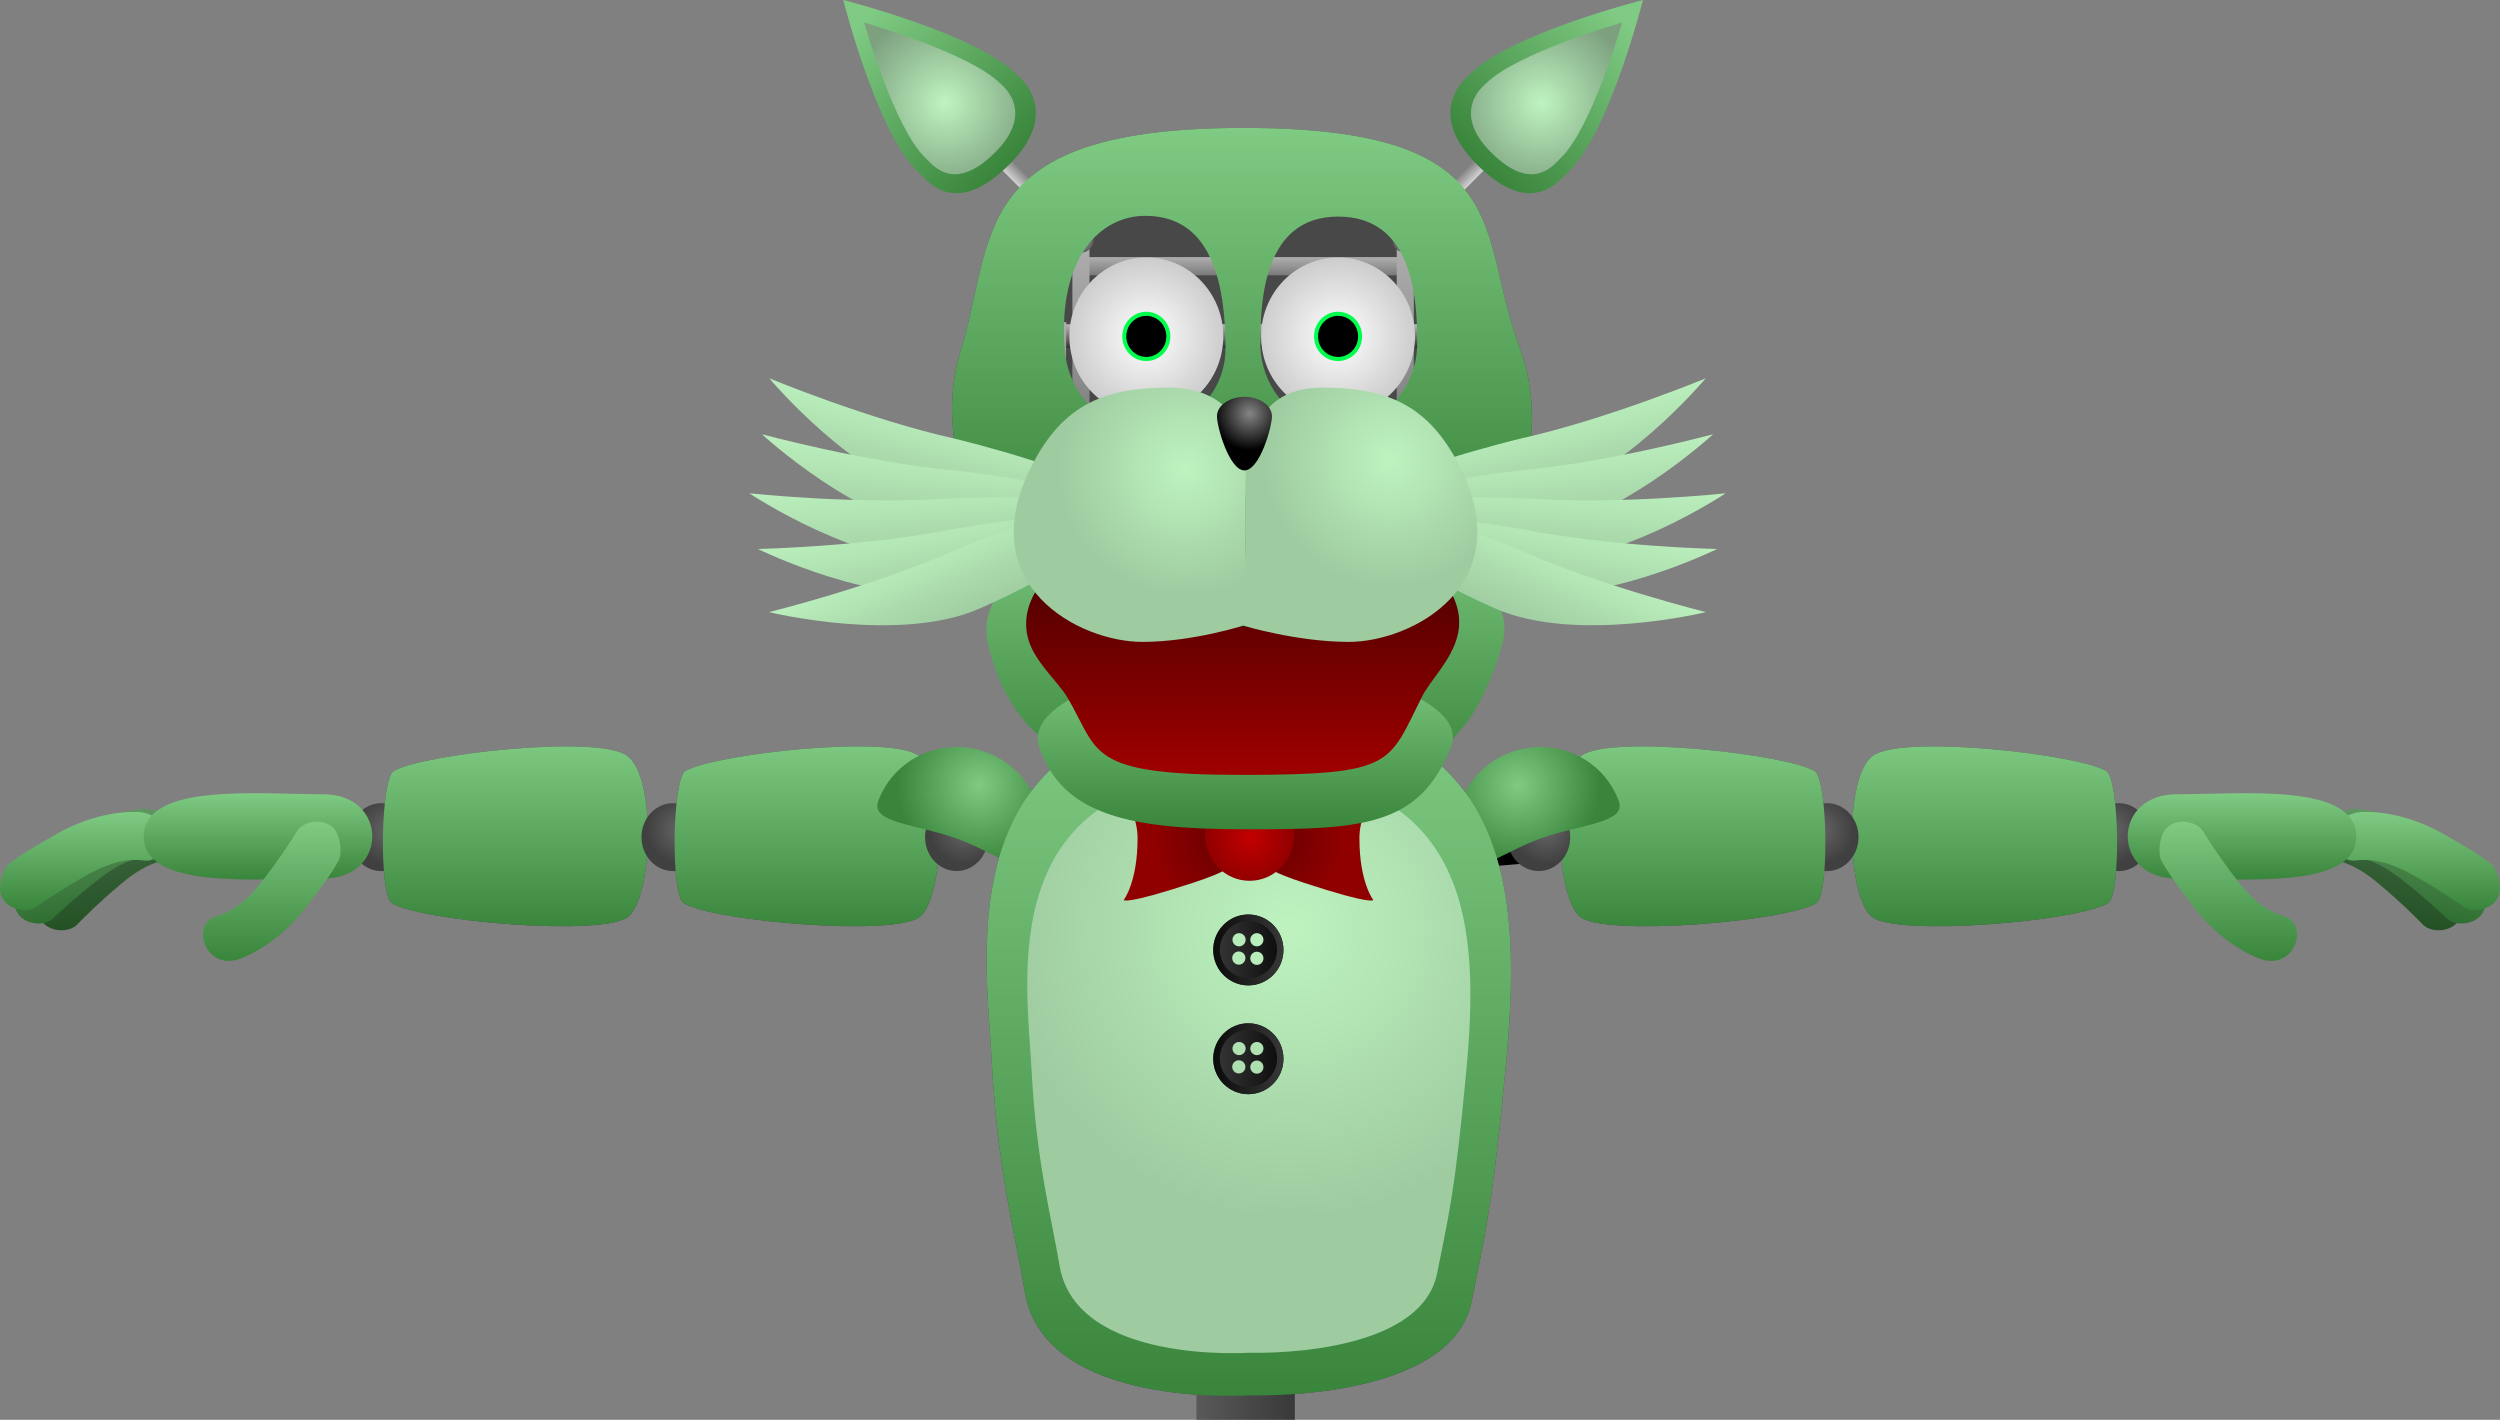 <svg version="1.1" xmlns="http://www.w3.org/2000/svg" xmlns:xlink="http://www.w3.org/1999/xlink" width="620.654" height="352.482" viewBox="0,0,620.654,352.482"><rect x="0" y="0" width="620.654" height="352.482" fill="#808080" stroke="none"/><defs><linearGradient x1="400.128" y1="380.016" x2="400.128" y2="393.135" gradientUnits="userSpaceOnUse" id="color-1"><stop offset="0" stop-color="#0f0f0f"/><stop offset="1" stop-color="#737373"/></linearGradient><linearGradient x1="400.304" y1="394.982" x2="400.304" y2="408.021" gradientUnits="userSpaceOnUse" id="color-2"><stop offset="0" stop-color="#0f0f0f"/><stop offset="1" stop-color="#737373"/></linearGradient><linearGradient x1="441.722" y1="379.612" x2="441.722" y2="392.651" gradientUnits="userSpaceOnUse" id="color-3"><stop offset="0" stop-color="#0f0f0f"/><stop offset="1" stop-color="#737373"/></linearGradient><linearGradient x1="441.791" y1="394.499" x2="441.791" y2="407.617" gradientUnits="userSpaceOnUse" id="color-4"><stop offset="0" stop-color="#0f0f0f"/><stop offset="1" stop-color="#737373"/></linearGradient><linearGradient x1="420.685" y1="404.818" x2="420.685" y2="410.641" gradientUnits="userSpaceOnUse" id="color-5"><stop offset="0" stop-color="#595959"/><stop offset="1" stop-color="#afafaf"/></linearGradient><linearGradient x1="420.804" y1="377.388" x2="420.804" y2="383.211" gradientUnits="userSpaceOnUse" id="color-6"><stop offset="0" stop-color="#afafaf"/><stop offset="1" stop-color="#595959"/></linearGradient><linearGradient x1="420.793" y1="389.712" x2="420.793" y2="397.898" gradientUnits="userSpaceOnUse" id="color-7"><stop offset="0" stop-color="#afafaf"/><stop offset="1" stop-color="#595959"/></linearGradient><radialGradient cx="455.806" cy="392.108" r="8.431" gradientUnits="userSpaceOnUse" id="color-8"><stop offset="0" stop-color="#656565"/><stop offset="1" stop-color="#404040"/></radialGradient><linearGradient x1="425.783" y1="369.155" x2="425.783" y2="416.969" gradientUnits="userSpaceOnUse" id="color-9"><stop offset="0" stop-color="#80cb83"/><stop offset="1" stop-color="#39853c"/></linearGradient><linearGradient x1="327.711" y1="380.016" x2="327.711" y2="393.135" gradientUnits="userSpaceOnUse" id="color-10"><stop offset="0" stop-color="#0f0f0f"/><stop offset="1" stop-color="#737373"/></linearGradient><linearGradient x1="327.887" y1="394.982" x2="327.887" y2="408.021" gradientUnits="userSpaceOnUse" id="color-11"><stop offset="0" stop-color="#0f0f0f"/><stop offset="1" stop-color="#737373"/></linearGradient><linearGradient x1="369.305" y1="379.612" x2="369.305" y2="392.651" gradientUnits="userSpaceOnUse" id="color-12"><stop offset="0" stop-color="#0f0f0f"/><stop offset="1" stop-color="#737373"/></linearGradient><linearGradient x1="369.374" y1="394.499" x2="369.374" y2="407.617" gradientUnits="userSpaceOnUse" id="color-13"><stop offset="0" stop-color="#0f0f0f"/><stop offset="1" stop-color="#737373"/></linearGradient><linearGradient x1="348.268" y1="404.818" x2="348.268" y2="410.641" gradientUnits="userSpaceOnUse" id="color-14"><stop offset="0" stop-color="#595959"/><stop offset="1" stop-color="#afafaf"/></linearGradient><linearGradient x1="348.387" y1="377.388" x2="348.387" y2="383.211" gradientUnits="userSpaceOnUse" id="color-15"><stop offset="0" stop-color="#afafaf"/><stop offset="1" stop-color="#595959"/></linearGradient><linearGradient x1="348.376" y1="389.712" x2="348.376" y2="397.898" gradientUnits="userSpaceOnUse" id="color-16"><stop offset="0" stop-color="#afafaf"/><stop offset="1" stop-color="#595959"/></linearGradient><radialGradient cx="383.39" cy="392.108" r="8.431" gradientUnits="userSpaceOnUse" id="color-17"><stop offset="0" stop-color="#656565"/><stop offset="1" stop-color="#404040"/></radialGradient><linearGradient x1="353.366" y1="369.155" x2="353.366" y2="416.969" gradientUnits="userSpaceOnUse" id="color-18"><stop offset="0" stop-color="#80cb83"/><stop offset="1" stop-color="#39853c"/></linearGradient><linearGradient x1="526.183" y1="390.285" x2="521.637" y2="414.25" gradientUnits="userSpaceOnUse" id="color-19"><stop offset="0" stop-color="#446b45"/><stop offset="1" stop-color="#235124"/></linearGradient><linearGradient x1="531.202" y1="389.001" x2="527.522" y2="413.114" gradientUnits="userSpaceOnUse" id="color-20"><stop offset="0" stop-color="#5f9761"/><stop offset="1" stop-color="#2f6e31"/></linearGradient><linearGradient x1="531.783" y1="387.65" x2="531.783" y2="412.043" gradientUnits="userSpaceOnUse" id="color-21"><stop offset="0" stop-color="#80cb83"/><stop offset="1" stop-color="#39853c"/></linearGradient><linearGradient x1="488.222" y1="383.011" x2="488.222" y2="404.443" gradientUnits="userSpaceOnUse" id="color-22"><stop offset="0" stop-color="#80cb83"/><stop offset="1" stop-color="#39853c"/></linearGradient><linearGradient x1="484.812" y1="390.075" x2="484.812" y2="424.642" gradientUnits="userSpaceOnUse" id="color-23"><stop offset="0" stop-color="#80cb83"/><stop offset="1" stop-color="#39853c"/></linearGradient><linearGradient x1="83.774" y1="380.016" x2="83.774" y2="393.135" gradientUnits="userSpaceOnUse" id="color-24"><stop offset="0" stop-color="#0f0f0f"/><stop offset="1" stop-color="#737373"/></linearGradient><linearGradient x1="83.599" y1="394.982" x2="83.599" y2="408.021" gradientUnits="userSpaceOnUse" id="color-25"><stop offset="0" stop-color="#0f0f0f"/><stop offset="1" stop-color="#737373"/></linearGradient><linearGradient x1="42.181" y1="379.612" x2="42.181" y2="392.651" gradientUnits="userSpaceOnUse" id="color-26"><stop offset="0" stop-color="#0f0f0f"/><stop offset="1" stop-color="#737373"/></linearGradient><linearGradient x1="42.112" y1="394.499" x2="42.112" y2="407.617" gradientUnits="userSpaceOnUse" id="color-27"><stop offset="0" stop-color="#0f0f0f"/><stop offset="1" stop-color="#737373"/></linearGradient><linearGradient x1="63.218" y1="404.818" x2="63.218" y2="410.641" gradientUnits="userSpaceOnUse" id="color-28"><stop offset="0" stop-color="#595959"/><stop offset="1" stop-color="#afafaf"/></linearGradient><linearGradient x1="63.099" y1="377.388" x2="63.099" y2="383.211" gradientUnits="userSpaceOnUse" id="color-29"><stop offset="0" stop-color="#afafaf"/><stop offset="1" stop-color="#595959"/></linearGradient><linearGradient x1="63.11" y1="389.712" x2="63.11" y2="397.898" gradientUnits="userSpaceOnUse" id="color-30"><stop offset="0" stop-color="#afafaf"/><stop offset="1" stop-color="#595959"/></linearGradient><radialGradient cx="28.096" cy="392.108" r="8.431" gradientUnits="userSpaceOnUse" id="color-31"><stop offset="0" stop-color="#656565"/><stop offset="1" stop-color="#404040"/></radialGradient><linearGradient x1="58.12" y1="369.155" x2="58.12" y2="416.969" gradientUnits="userSpaceOnUse" id="color-32"><stop offset="0" stop-color="#80cb83"/><stop offset="1" stop-color="#39853c"/></linearGradient><linearGradient x1="156.191" y1="380.016" x2="156.191" y2="393.135" gradientUnits="userSpaceOnUse" id="color-33"><stop offset="0" stop-color="#0f0f0f"/><stop offset="1" stop-color="#737373"/></linearGradient><linearGradient x1="156.016" y1="394.982" x2="156.016" y2="408.021" gradientUnits="userSpaceOnUse" id="color-34"><stop offset="0" stop-color="#0f0f0f"/><stop offset="1" stop-color="#737373"/></linearGradient><linearGradient x1="114.598" y1="379.612" x2="114.598" y2="392.651" gradientUnits="userSpaceOnUse" id="color-35"><stop offset="0" stop-color="#0f0f0f"/><stop offset="1" stop-color="#737373"/></linearGradient><linearGradient x1="114.529" y1="394.499" x2="114.529" y2="407.617" gradientUnits="userSpaceOnUse" id="color-36"><stop offset="0" stop-color="#0f0f0f"/><stop offset="1" stop-color="#737373"/></linearGradient><linearGradient x1="135.635" y1="404.818" x2="135.635" y2="410.641" gradientUnits="userSpaceOnUse" id="color-37"><stop offset="0" stop-color="#595959"/><stop offset="1" stop-color="#afafaf"/></linearGradient><linearGradient x1="135.516" y1="377.388" x2="135.516" y2="383.211" gradientUnits="userSpaceOnUse" id="color-38"><stop offset="0" stop-color="#afafaf"/><stop offset="1" stop-color="#595959"/></linearGradient><linearGradient x1="135.526" y1="389.712" x2="135.526" y2="397.898" gradientUnits="userSpaceOnUse" id="color-39"><stop offset="0" stop-color="#afafaf"/><stop offset="1" stop-color="#595959"/></linearGradient><radialGradient cx="100.513" cy="392.108" r="8.431" gradientUnits="userSpaceOnUse" id="color-40"><stop offset="0" stop-color="#656565"/><stop offset="1" stop-color="#404040"/></radialGradient><linearGradient x1="130.537" y1="369.155" x2="130.537" y2="416.969" gradientUnits="userSpaceOnUse" id="color-41"><stop offset="0" stop-color="#80cb83"/><stop offset="1" stop-color="#39853c"/></linearGradient><linearGradient x1="-42.281" y1="390.285" x2="-37.734" y2="414.25" gradientUnits="userSpaceOnUse" id="color-42"><stop offset="0" stop-color="#446b45"/><stop offset="1" stop-color="#235124"/></linearGradient><linearGradient x1="-47.3" y1="389.001" x2="-43.619" y2="413.114" gradientUnits="userSpaceOnUse" id="color-43"><stop offset="0" stop-color="#5f9761"/><stop offset="1" stop-color="#2f6e31"/></linearGradient><linearGradient x1="-47.881" y1="387.65" x2="-47.881" y2="412.043" gradientUnits="userSpaceOnUse" id="color-44"><stop offset="0" stop-color="#80cb83"/><stop offset="1" stop-color="#39853c"/></linearGradient><linearGradient x1="-4.319" y1="383.011" x2="-4.319" y2="404.443" gradientUnits="userSpaceOnUse" id="color-45"><stop offset="0" stop-color="#80cb83"/><stop offset="1" stop-color="#39853c"/></linearGradient><linearGradient x1="-0.909" y1="390.075" x2="-0.909" y2="424.642" gradientUnits="userSpaceOnUse" id="color-46"><stop offset="0" stop-color="#80cb83"/><stop offset="1" stop-color="#39853c"/></linearGradient><linearGradient x1="235.49" y1="345.568" x2="244.352" y2="345.568" gradientUnits="userSpaceOnUse" id="color-47"><stop offset="0" stop-color="#afafaf"/><stop offset="1" stop-color="#595959"/></linearGradient><linearGradient x1="242.17" y1="405.928" x2="242.17" y2="416.238" gradientUnits="userSpaceOnUse" id="color-48"><stop offset="0" stop-color="#afafaf"/><stop offset="1" stop-color="#595959"/></linearGradient><linearGradient x1="196.373" y1="402.3" x2="196.373" y2="419.913" gradientUnits="userSpaceOnUse" id="color-49"><stop offset="0" stop-color="#7c7c7c"/><stop offset="1" stop-color="#111111"/></linearGradient><linearGradient x1="212.951" y1="402.972" x2="212.951" y2="420.585" gradientUnits="userSpaceOnUse" id="color-50"><stop offset="0" stop-color="#7c7c7c"/><stop offset="1" stop-color="#111111"/></linearGradient><linearGradient x1="270.835" y1="402.488" x2="270.835" y2="420.101" gradientUnits="userSpaceOnUse" id="color-51"><stop offset="0" stop-color="#7c7c7c"/><stop offset="1" stop-color="#111111"/></linearGradient><linearGradient x1="287.413" y1="403.16" x2="287.413" y2="420.773" gradientUnits="userSpaceOnUse" id="color-52"><stop offset="0" stop-color="#7c7c7c"/><stop offset="1" stop-color="#111111"/></linearGradient><linearGradient x1="242.17" y1="433.026" x2="242.17" y2="443.336" gradientUnits="userSpaceOnUse" id="color-53"><stop offset="0" stop-color="#afafaf"/><stop offset="1" stop-color="#595959"/></linearGradient><linearGradient x1="200.468" y1="429.398" x2="200.468" y2="447.011" gradientUnits="userSpaceOnUse" id="color-54"><stop offset="0" stop-color="#7c7c7c"/><stop offset="1" stop-color="#111111"/></linearGradient><linearGradient x1="215.563" y1="430.07" x2="215.563" y2="447.683" gradientUnits="userSpaceOnUse" id="color-55"><stop offset="0" stop-color="#7c7c7c"/><stop offset="1" stop-color="#111111"/></linearGradient><linearGradient x1="268.272" y1="429.586" x2="268.272" y2="447.199" gradientUnits="userSpaceOnUse" id="color-56"><stop offset="0" stop-color="#7c7c7c"/><stop offset="1" stop-color="#111111"/></linearGradient><linearGradient x1="283.368" y1="430.258" x2="283.368" y2="447.871" gradientUnits="userSpaceOnUse" id="color-57"><stop offset="0" stop-color="#7c7c7c"/><stop offset="1" stop-color="#111111"/></linearGradient><linearGradient x1="242.17" y1="460.124" x2="242.17" y2="470.434" gradientUnits="userSpaceOnUse" id="color-58"><stop offset="0" stop-color="#afafaf"/><stop offset="1" stop-color="#595959"/></linearGradient><linearGradient x1="205.586" y1="456.496" x2="205.586" y2="474.109" gradientUnits="userSpaceOnUse" id="color-59"><stop offset="0" stop-color="#7c7c7c"/><stop offset="1" stop-color="#111111"/></linearGradient><linearGradient x1="218.829" y1="457.168" x2="218.829" y2="474.781" gradientUnits="userSpaceOnUse" id="color-60"><stop offset="0" stop-color="#7c7c7c"/><stop offset="1" stop-color="#111111"/></linearGradient><linearGradient x1="265.068" y1="456.684" x2="265.068" y2="474.297" gradientUnits="userSpaceOnUse" id="color-61"><stop offset="0" stop-color="#7c7c7c"/><stop offset="1" stop-color="#111111"/></linearGradient><linearGradient x1="278.311" y1="457.356" x2="278.311" y2="474.969" gradientUnits="userSpaceOnUse" id="color-62"><stop offset="0" stop-color="#7c7c7c"/><stop offset="1" stop-color="#111111"/></linearGradient><linearGradient x1="229.084" y1="448.645" x2="252.608" y2="448.645" gradientUnits="userSpaceOnUse" id="color-63"><stop offset="0" stop-color="#afafaf"/><stop offset="1" stop-color="#595959"/></linearGradient><linearGradient x1="241.367" y1="391.495" x2="241.367" y2="396.914" gradientUnits="userSpaceOnUse" id="color-64"><stop offset="0" stop-color="#afafaf"/><stop offset="1" stop-color="#595959"/></linearGradient><radialGradient cx="315.435" cy="392.097" r="8.431" gradientUnits="userSpaceOnUse" id="color-65"><stop offset="0" stop-color="#656565"/><stop offset="1" stop-color="#404040"/></radialGradient><linearGradient x1="240.686" y1="387.95" x2="240.686" y2="401.198" gradientUnits="userSpaceOnUse" id="color-66"><stop offset="0" stop-color="#595959"/><stop offset="1" stop-color="#393939"/></linearGradient><radialGradient cx="170.912" cy="392.097" r="8.431" gradientUnits="userSpaceOnUse" id="color-67"><stop offset="0" stop-color="#656565"/><stop offset="1" stop-color="#404040"/></radialGradient><linearGradient x1="228.656" y1="518.938" x2="253.078" y2="518.938" gradientUnits="userSpaceOnUse" id="color-68"><stop offset="0" stop-color="#595959"/><stop offset="1" stop-color="#393939"/></linearGradient><linearGradient x1="226.805" y1="510.61" x2="254.929" y2="510.61" gradientUnits="userSpaceOnUse" id="color-69"><stop offset="0" stop-color="#393939"/><stop offset="1" stop-color="#151515"/></linearGradient><linearGradient x1="226.805" y1="520.326" x2="254.929" y2="520.326" gradientUnits="userSpaceOnUse" id="color-70"><stop offset="0" stop-color="#393939"/><stop offset="1" stop-color="#151515"/></linearGradient><radialGradient cx="174.69" cy="381.03" r="20.425" gradientUnits="userSpaceOnUse" id="color-71"><stop offset="0" stop-color="#80cb83"/><stop offset="1" stop-color="#39853c"/></radialGradient><radialGradient cx="308.473" cy="381.03" r="20.425" gradientUnits="userSpaceOnUse" id="color-72"><stop offset="0" stop-color="#80cb83"/><stop offset="1" stop-color="#39853c"/></radialGradient><linearGradient x1="241.231" y1="361.644" x2="241.231" y2="532.661" gradientUnits="userSpaceOnUse" id="color-73"><stop offset="0" stop-color="#80cb83"/><stop offset="1" stop-color="#39853c"/></linearGradient><radialGradient cx="251.828" cy="416.53" r="72.242" gradientUnits="userSpaceOnUse" id="color-74"><stop offset="0" stop-color="#bef3c0"/><stop offset="1" stop-color="#9ecba0"/></radialGradient><radialGradient cx="237.312" cy="394.536" r="19.191" gradientUnits="userSpaceOnUse" id="color-75"><stop offset="0" stop-color="#650000"/><stop offset="1" stop-color="#900000"/></radialGradient><radialGradient cx="245.844" cy="394.536" r="19.191" gradientUnits="userSpaceOnUse" id="color-76"><stop offset="0" stop-color="#650000"/><stop offset="1" stop-color="#900000"/></radialGradient><radialGradient cx="241.997" cy="394.129" r="11.321" gradientUnits="userSpaceOnUse" id="color-77"><stop offset="0" stop-color="#c20000"/><stop offset="1" stop-color="#900000"/></radialGradient><linearGradient x1="232.823" y1="421.921" x2="250.256" y2="421.921" gradientUnits="userSpaceOnUse" id="color-78"><stop offset="0" stop-color="#383838"/><stop offset="1" stop-color="#0a0a0a"/></linearGradient><linearGradient x1="232.823" y1="421.921" x2="250.256" y2="421.921" gradientUnits="userSpaceOnUse" id="color-79"><stop offset="0" stop-color="#0a0a0a"/><stop offset="1" stop-color="#383838"/></linearGradient><linearGradient x1="232.823" y1="448.932" x2="250.256" y2="448.932" gradientUnits="userSpaceOnUse" id="color-80"><stop offset="0" stop-color="#383838"/><stop offset="1" stop-color="#0a0a0a"/></linearGradient><linearGradient x1="232.823" y1="448.932" x2="250.256" y2="448.932" gradientUnits="userSpaceOnUse" id="color-81"><stop offset="0" stop-color="#0a0a0a"/><stop offset="1" stop-color="#383838"/></linearGradient><linearGradient x1="240.798" y1="311.258" x2="240.798" y2="380.784" gradientUnits="userSpaceOnUse" id="color-82"><stop offset="0" stop-color="#80cb83"/><stop offset="1" stop-color="#39853c"/></linearGradient><linearGradient x1="240.798" y1="350.804" x2="240.798" y2="391.968" gradientUnits="userSpaceOnUse" id="color-83"><stop offset="0" stop-color="#80cb83"/><stop offset="1" stop-color="#39853c"/></linearGradient><linearGradient x1="240.53" y1="311.44" x2="240.53" y2="376.071" gradientUnits="userSpaceOnUse" id="color-84"><stop offset="0" stop-color="#330000"/><stop offset="1" stop-color="#9c0000"/></linearGradient><linearGradient x1="240.307" y1="325.325" x2="240.307" y2="327.11" gradientUnits="userSpaceOnUse" id="color-85"><stop offset="0" stop-color="#898989"/><stop offset="1" stop-color="#2e2e2e"/></linearGradient><linearGradient x1="240.271" y1="331.296" x2="240.271" y2="343.659" gradientUnits="userSpaceOnUse" id="color-86"><stop offset="0" stop-color="#8a8a8a"/><stop offset="1" stop-color="#0f0f0f"/></linearGradient><linearGradient x1="240.271" y1="330.164" x2="240.271" y2="342.527" gradientUnits="userSpaceOnUse" id="color-87"><stop offset="0" stop-color="#898989"/><stop offset="1" stop-color="#2e2e2e"/></linearGradient><linearGradient x1="240.307" y1="249.917" x2="240.307" y2="254.438" gradientUnits="userSpaceOnUse" id="color-88"><stop offset="0" stop-color="#afafaf"/><stop offset="1" stop-color="#7a7a7a"/></linearGradient><linearGradient x1="199.979" y1="246.105" x2="199.979" y2="296.02" gradientUnits="userSpaceOnUse" id="color-89"><stop offset="0" stop-color="#afafaf"/><stop offset="1" stop-color="#7a7a7a"/></linearGradient><linearGradient x1="280.503" y1="246.105" x2="280.503" y2="296.02" gradientUnits="userSpaceOnUse" id="color-90"><stop offset="0" stop-color="#afafaf"/><stop offset="1" stop-color="#7a7a7a"/></linearGradient><linearGradient x1="240.475" y1="277.778" x2="240.475" y2="316.661" gradientUnits="userSpaceOnUse" id="color-91"><stop offset="0" stop-color="#424242"/><stop offset="1" stop-color="#000000"/></linearGradient><linearGradient x1="240.006" y1="266.574" x2="240.006" y2="272.454" gradientUnits="userSpaceOnUse" id="color-92"><stop offset="0" stop-color="#b8b8b8"/><stop offset="1" stop-color="#313131"/></linearGradient><radialGradient cx="216.213" cy="269.602" r="19.595" gradientUnits="userSpaceOnUse" id="color-93"><stop offset="0" stop-color="#ffffff"/><stop offset="1" stop-color="#cccccc"/></radialGradient><radialGradient cx="263.815" cy="269.602" r="19.595" gradientUnits="userSpaceOnUse" id="color-94"><stop offset="0" stop-color="#ffffff"/><stop offset="1" stop-color="#cccccc"/></radialGradient><linearGradient x1="240.098" y1="247.604" x2="239.835" y2="298.523" gradientUnits="userSpaceOnUse" id="color-95"><stop offset="0" stop-color="#9d9d9d"/><stop offset="1" stop-color="#6e6e6e"/></linearGradient><linearGradient x1="250.612" y1="296.774" x2="250.612" y2="328.224" gradientUnits="userSpaceOnUse" id="color-96"><stop offset="0" stop-color="#afafaf"/><stop offset="1" stop-color="#595959"/></linearGradient><linearGradient x1="230.102" y1="296.774" x2="230.102" y2="328.224" gradientUnits="userSpaceOnUse" id="color-97"><stop offset="0" stop-color="#afafaf"/><stop offset="1" stop-color="#595959"/></linearGradient><linearGradient x1="288.936" y1="266.621" x2="288.581" y2="300.275" gradientUnits="userSpaceOnUse" id="color-98"><stop offset="0" stop-color="#afafaf"/><stop offset="1" stop-color="#595959"/></linearGradient><linearGradient x1="184.398" y1="232.336" x2="186.749" y2="230.006" gradientUnits="userSpaceOnUse" id="color-99"><stop offset="0" stop-color="#d3d3d3"/><stop offset="1" stop-color="#868686"/></linearGradient><linearGradient x1="146.051" y1="190.696" x2="182.077" y2="227.045" gradientUnits="userSpaceOnUse" id="color-100"><stop offset="0" stop-color="#80cb83"/><stop offset="1" stop-color="#39853c"/></linearGradient><radialGradient cx="166.213" cy="211.61" r="22.895" gradientUnits="userSpaceOnUse" id="color-101"><stop offset="0" stop-color="#bef3c0"/><stop offset="1" stop-color="#7da17f"/></radialGradient><radialGradient cx="199.979" cy="245.681" r="3.141" gradientUnits="userSpaceOnUse" id="color-102"><stop offset="0" stop-color="#a9a9a9"/><stop offset="1" stop-color="#5d5d5d"/></radialGradient><linearGradient x1="296.083" y1="232.336" x2="293.733" y2="230.006" gradientUnits="userSpaceOnUse" id="color-103"><stop offset="0" stop-color="#d3d3d3"/><stop offset="1" stop-color="#868686"/></linearGradient><linearGradient x1="334.431" y1="190.696" x2="298.405" y2="227.045" gradientUnits="userSpaceOnUse" id="color-104"><stop offset="0" stop-color="#80cb83"/><stop offset="1" stop-color="#39853c"/></linearGradient><radialGradient cx="314.269" cy="211.61" r="22.895" gradientUnits="userSpaceOnUse" id="color-105"><stop offset="0" stop-color="#bef3c0"/><stop offset="1" stop-color="#7da17f"/></radialGradient><radialGradient cx="280.503" cy="245.681" r="3.141" gradientUnits="userSpaceOnUse" id="color-106"><stop offset="0" stop-color="#a9a9a9"/><stop offset="1" stop-color="#5d5d5d"/></radialGradient><linearGradient x1="239.969" y1="217.84" x2="239.969" y2="320.392" gradientUnits="userSpaceOnUse" id="color-107"><stop offset="0" stop-color="#80cb83"/><stop offset="1" stop-color="#39853c"/></linearGradient><linearGradient x1="166.054" y1="287.128" x2="160.769" y2="310.972" gradientUnits="userSpaceOnUse" id="color-108"><stop offset="0" stop-color="#bef3c0"/><stop offset="1" stop-color="#9ecba0"/></linearGradient><linearGradient x1="164.763" y1="295.375" x2="162.579" y2="319.7" gradientUnits="userSpaceOnUse" id="color-109"><stop offset="0" stop-color="#bef3c0"/><stop offset="1" stop-color="#9ecba0"/></linearGradient><linearGradient x1="161.319" y1="303.088" x2="162.996" y2="327.453" gradientUnits="userSpaceOnUse" id="color-110"><stop offset="0" stop-color="#bef3c0"/><stop offset="1" stop-color="#9ecba0"/></linearGradient><linearGradient x1="162.415" y1="311.364" x2="167.203" y2="335.313" gradientUnits="userSpaceOnUse" id="color-111"><stop offset="0" stop-color="#bef3c0"/><stop offset="1" stop-color="#9ecba0"/></linearGradient><linearGradient x1="161.735" y1="318.008" x2="171.627" y2="340.337" gradientUnits="userSpaceOnUse" id="color-112"><stop offset="0" stop-color="#bef3c0"/><stop offset="1" stop-color="#9ecba0"/></linearGradient><linearGradient x1="311.648" y1="287.128" x2="316.933" y2="310.972" gradientUnits="userSpaceOnUse" id="color-113"><stop offset="0" stop-color="#bef3c0"/><stop offset="1" stop-color="#9ecba0"/></linearGradient><linearGradient x1="312.938" y1="295.375" x2="315.122" y2="319.7" gradientUnits="userSpaceOnUse" id="color-114"><stop offset="0" stop-color="#bef3c0"/><stop offset="1" stop-color="#9ecba0"/></linearGradient><linearGradient x1="316.382" y1="303.088" x2="314.705" y2="327.453" gradientUnits="userSpaceOnUse" id="color-115"><stop offset="0" stop-color="#bef3c0"/><stop offset="1" stop-color="#9ecba0"/></linearGradient><linearGradient x1="315.287" y1="311.364" x2="310.499" y2="335.313" gradientUnits="userSpaceOnUse" id="color-116"><stop offset="0" stop-color="#bef3c0"/><stop offset="1" stop-color="#9ecba0"/></linearGradient><linearGradient x1="315.966" y1="318.008" x2="306.074" y2="340.337" gradientUnits="userSpaceOnUse" id="color-117"><stop offset="0" stop-color="#bef3c0"/><stop offset="1" stop-color="#9ecba0"/></linearGradient><radialGradient cx="225.764" cy="302.586" r="31.572" gradientUnits="userSpaceOnUse" id="color-118"><stop offset="0" stop-color="#bef3c0"/><stop offset="1" stop-color="#9ecba0"/></radialGradient><radialGradient cx="276.695" cy="300.256" r="31.572" gradientUnits="userSpaceOnUse" id="color-119"><stop offset="0" stop-color="#bef3c0"/><stop offset="1" stop-color="#9ecba0"/></radialGradient><radialGradient cx="241.883" cy="288.765" r="9.129" gradientUnits="userSpaceOnUse" id="color-120"><stop offset="0" stop-color="#858585"/><stop offset="1" stop-color="#000000"/></radialGradient></defs><g transform="translate(68.375,-186.087)"><g data-paper-data="{&quot;isPaintingLayer&quot;:true}" fill-rule="nonzero" stroke-linecap="butt" stroke-linejoin="miter" stroke-miterlimit="10" stroke-dasharray="" stroke-dashoffset="0" style="mix-blend-mode: normal"><path d="M305.479,450.416c-3.38,35.952 -5.13,41.583 -8.472,58.616c-4.966,25.305 -55.33,23.45 -55.33,23.45c0,0 -50.731,3.493 -55.609,-25.571c-2.435,-14.509 -6.784,-30.187 -8.218,-57.25c-1.434,-27.063 -11.657,-86.855 61.562,-87.997c69.313,-1.081 69.909,47.896 66.068,88.752z" data-paper-data="{&quot;index&quot;:null}" fill="#484848" stroke="#000000" stroke-width="0"/><g data-paper-data="{&quot;index&quot;:null}" stroke="none"><path d="M396.613,373.691c7.327,-5.278 50.818,-0.381 57.926,3.815c3.245,1.916 3.722,30.716 0.427,32.788c-7.167,4.506 -52.693,8.438 -58.708,3.351c-6.015,-5.087 -6.972,-34.677 0.355,-39.954z" fill="#484848" stroke-width="0"/><g><g><path d="M389.429,391.13c0.747,-1.867 2.613,-1.12 2.613,-1.12l1.401,0.622c2.543,0.363 5.004,0.768 7.477,1.183c1.606,-1.735 3.21,-3.841 5.477,-5.079c3.104,-1.695 9.012,-0.698 12.29,-0.142c1.612,0.693 2.927,1.446 4.091,2.333c5.595,-2.438 11.488,-4.342 17.576,-2.316c2.413,0.803 4.125,2.18 5.81,3.677c2.646,-0.262 5.577,0.682 8.057,1.096c0,0 1.983,0.331 1.653,2.314c-0.331,1.983 -2.314,1.653 -2.314,1.653c-0.96,-0.16 -2.255,-0.543 -3.574,-0.825c-0.007,0.368 -0.138,0.78 -0.487,1.216c-1.256,1.57 -2.826,0.314 -2.826,0.314c-0.528,-0.427 -1.022,-0.871 -1.502,-1.317c-4.74,2.427 -8.521,8.899 -14.843,7.293c-4.044,-1.028 -5.93,-5.045 -8.569,-8.209c-1.341,0.629 -2.661,1.241 -3.955,1.763c-4.042,1.627 -8.979,0.915 -13.262,0.904c-0.535,-0.089 -1.067,-0.178 -1.597,-0.267c-0.471,0.522 -0.971,0.993 -1.523,1.378c-3.228,2.245 -7.928,1.24 -10.968,-0.543l-2.031,-0.664c0,0 -1.907,-0.636 -1.272,-2.543c0.463,-1.388 1.599,-1.429 2.183,-1.349c-0.12,-0.365 -0.127,-0.819 0.093,-1.37zM439.111,390.435c-4.548,-1.519 -8.987,-0.283 -13.241,1.517c0.44,0.532 0.879,1.102 1.327,1.718c1.1,1.511 1.998,3.949 4.055,4.446c3.921,0.947 7.591,-3.583 10.857,-6.086c-0.878,-0.652 -1.843,-1.21 -2.999,-1.596zM416.204,391.895c0.74,-0.321 1.486,-0.659 2.238,-1.003c-0.283,-0.161 -0.578,-0.309 -0.885,-0.44c-2.091,-0.34 -7.447,-1.348 -9.32,-0.142c-0.901,0.58 -1.659,1.35 -2.357,2.187c3.316,0.109 7.395,0.67 10.324,-0.603z" fill="#000000" stroke-width="0.5"/><path d="M397.741,393.135l-1.826,-0.994l6.601,-12.124l1.826,0.994z" fill="url(#color-1)" stroke-width="0"/><path d="M404.608,406.996l-1.81,1.024l-6.799,-12.015l1.81,-1.024z" data-paper-data="{&quot;index&quot;:null}" fill="url(#color-2)" stroke-width="0"/><path d="M437.417,380.636l1.81,-1.024l6.799,12.015l-1.81,1.024z" data-paper-data="{&quot;index&quot;:null}" fill="url(#color-3)" stroke-width="0"/><path d="M444.178,394.499l1.826,0.994l-6.601,12.124l-1.826,-0.994z" data-paper-data="{&quot;index&quot;:null}" fill="url(#color-4)" stroke-width="0"/><path d="M443.969,410.259l-46.524,0.381l-0.045,-5.442l46.524,-0.381z" fill="url(#color-5)" stroke-width="0"/><path d="M444.088,382.83l-46.524,0.381l-0.045,-5.442l46.524,-0.381z" fill="url(#color-6)" stroke-width="0"/><path d="M453.526,397.362l-65.403,0.536l-0.063,-7.65l65.403,-0.536z" fill="url(#color-7)" stroke-width="0"/></g><path d="M457.613,385.484c4.323,0 7.828,3.774 7.828,8.431c0,4.656 -3.505,8.431 -7.828,8.431c-4.323,0 -7.828,-3.774 -7.828,-8.431c0,-4.656 3.505,-8.431 7.828,-8.431z" fill="url(#color-8)" stroke-width="0"/></g><path d="M396.613,373.691c7.327,-5.278 50.818,-0.381 57.926,3.815c3.245,1.916 3.722,30.716 0.427,32.788c-7.167,4.506 -52.693,8.438 -58.708,3.351c-6.015,-5.087 -6.972,-34.677 0.355,-39.954z" fill="url(#color-9)" stroke-width="0"/></g><g data-paper-data="{&quot;index&quot;:null}" stroke="none"><path d="M324.196,373.691c7.327,-5.278 50.818,-0.381 57.926,3.815c3.245,1.916 3.722,30.716 0.427,32.788c-7.167,4.506 -52.693,8.438 -58.708,3.351c-6.015,-5.087 -6.972,-34.677 0.355,-39.954z" fill="#484848" stroke-width="0"/><g><g><path d="M317.012,391.13c0.747,-1.867 2.613,-1.12 2.613,-1.12l1.401,0.622c2.543,0.363 5.004,0.768 7.477,1.183c1.606,-1.735 3.21,-3.841 5.477,-5.079c3.104,-1.695 9.012,-0.698 12.29,-0.142c1.612,0.693 2.927,1.446 4.091,2.333c5.595,-2.438 11.488,-4.342 17.576,-2.316c2.413,0.803 4.125,2.18 5.81,3.677c2.646,-0.262 5.577,0.682 8.057,1.096c0,0 1.983,0.331 1.653,2.314c-0.331,1.983 -2.314,1.653 -2.314,1.653c-0.96,-0.16 -2.255,-0.543 -3.574,-0.825c-0.007,0.368 -0.138,0.78 -0.487,1.216c-1.256,1.57 -2.826,0.314 -2.826,0.314c-0.528,-0.427 -1.022,-0.871 -1.502,-1.317c-4.74,2.427 -8.521,8.899 -14.843,7.293c-4.044,-1.028 -5.93,-5.045 -8.569,-8.209c-1.341,0.629 -2.661,1.241 -3.955,1.763c-4.042,1.627 -8.979,0.915 -13.262,0.904c-0.535,-0.089 -1.067,-0.178 -1.597,-0.267c-0.471,0.522 -0.971,0.993 -1.523,1.378c-3.228,2.245 -7.928,1.24 -10.968,-0.543l-2.031,-0.664c0,0 -1.907,-0.636 -1.272,-2.543c0.463,-1.388 1.599,-1.429 2.183,-1.349c-0.12,-0.365 -0.127,-0.819 0.093,-1.37zM366.694,390.435c-4.548,-1.519 -8.987,-0.283 -13.241,1.517c0.44,0.532 0.879,1.102 1.327,1.718c1.1,1.511 1.998,3.949 4.055,4.446c3.921,0.947 7.591,-3.583 10.857,-6.086c-0.878,-0.652 -1.843,-1.21 -2.999,-1.596zM343.787,391.895c0.74,-0.321 1.486,-0.659 2.238,-1.003c-0.283,-0.161 -0.578,-0.309 -0.885,-0.44c-2.091,-0.34 -7.447,-1.348 -9.32,-0.142c-0.901,0.58 -1.659,1.35 -2.357,2.187c3.316,0.109 7.395,0.67 10.324,-0.603z" fill="#000000" stroke-width="0.5"/><path d="M325.324,393.135l-1.826,-0.994l6.601,-12.124l1.826,0.994z" fill="url(#color-10)" stroke-width="0"/><path d="M332.191,406.996l-1.81,1.024l-6.799,-12.015l1.81,-1.024z" data-paper-data="{&quot;index&quot;:null}" fill="url(#color-11)" stroke-width="0"/><path d="M365,380.636l1.81,-1.024l6.799,12.015l-1.81,1.024z" data-paper-data="{&quot;index&quot;:null}" fill="url(#color-12)" stroke-width="0"/><path d="M371.761,394.499l1.826,0.994l-6.601,12.124l-1.826,-0.994z" data-paper-data="{&quot;index&quot;:null}" fill="url(#color-13)" stroke-width="0"/><path d="M371.552,410.259l-46.524,0.381l-0.045,-5.442l46.524,-0.381z" fill="url(#color-14)" stroke-width="0"/><path d="M371.671,382.83l-46.524,0.381l-0.045,-5.442l46.524,-0.381z" fill="url(#color-15)" stroke-width="0"/><path d="M381.109,397.362l-65.403,0.536l-0.063,-7.65l65.403,-0.536z" fill="url(#color-16)" stroke-width="0"/></g><path d="M385.196,385.484c4.323,0 7.828,3.774 7.828,8.431c0,4.656 -3.505,8.431 -7.828,8.431c-4.323,0 -7.828,-3.774 -7.828,-8.431c0,-4.656 3.505,-8.431 7.828,-8.431z" fill="url(#color-17)" stroke-width="0"/></g><path d="M324.196,373.691c7.327,-5.278 50.818,-0.381 57.926,3.815c3.245,1.916 3.722,30.716 0.427,32.788c-7.167,4.506 -52.693,8.438 -58.708,3.351c-6.015,-5.087 -6.972,-34.677 0.355,-39.954z" fill="url(#color-18)" stroke-width="0"/></g><g data-paper-data="{&quot;index&quot;:null}" stroke="none" stroke-width="0"><path d="M513.125,387.808c5.606,1.019 11.993,3.756 17.96,8.737c5.298,4.423 8.663,7.486 10.601,9.777c1.275,1.507 1.895,6.173 0.31,8.392c-2.043,2.861 -6.822,2.982 -8.838,0.933c-2.026,-2.06 -5.298,-5.417 -11.193,-10.339c-5.356,-4.471 -9.584,-5.808 -12.937,-6.007c-6.857,-0.407 -5.622,-13.259 4.098,-11.493z" data-paper-data="{&quot;index&quot;:null}" fill="url(#color-19)"/><path d="M518.064,386.996c5.639,0.816 12.121,3.322 18.263,8.085c5.454,4.229 8.927,7.169 10.946,9.389c1.328,1.46 2.116,6.1 0.612,8.376c-1.939,2.933 -6.711,3.226 -8.798,1.25c-2.098,-1.985 -5.49,-5.223 -11.559,-9.929c-5.514,-4.276 -9.787,-5.46 -13.145,-5.537c-6.867,-0.159 -6.096,-13.048 3.682,-11.633z" data-paper-data="{&quot;index&quot;:null}" fill="url(#color-20)"/><path d="M518.493,387.651c5.698,-0.044 12.483,1.455 19.273,5.237c6.03,3.358 9.907,5.74 12.238,7.63c1.533,1.243 3.012,5.711 1.868,8.187c-1.474,3.192 -6.147,4.201 -8.509,2.563c-2.374,-1.646 -6.215,-4.335 -12.924,-8.071c-6.096,-3.395 -10.499,-3.92 -13.83,-3.491c-6.813,0.879 -7.994,-11.979 1.884,-12.055z" data-paper-data="{&quot;index&quot;:null}" fill="url(#color-21)"/><path d="M471.986,383.281c16.178,0 44.514,-2.92 44.606,10.453c0.091,13.3 -28.427,10.453 -44.606,10.453c-16.178,0 -16.178,-20.906 0,-20.906z" fill="url(#color-22)"/><path d="M492.136,423.915c-5.258,-2.196 -10.91,-6.238 -15.671,-12.381c-4.228,-5.455 -6.859,-9.168 -8.261,-11.821c-0.922,-1.745 -0.528,-6.435 1.495,-8.264c2.609,-2.357 7.303,-1.451 8.832,0.982c1.537,2.446 4.015,6.427 8.719,12.497c4.274,5.515 8.118,7.727 11.35,8.639c6.611,1.866 2.651,14.156 -6.465,10.348z" data-paper-data="{&quot;index&quot;:null}" fill="url(#color-23)"/></g><g stroke="none"><path d="M87.644,413.645c-6.015,5.087 -51.541,1.156 -58.708,-3.351c-3.295,-2.072 -2.818,-30.873 0.427,-32.788c7.109,-4.196 50.6,-9.093 57.926,-3.815c7.327,5.278 6.37,34.867 0.355,39.954z" fill="#484848" stroke-width="0"/><g><g><path d="M94.474,391.13c0.22,0.551 0.213,1.005 0.093,1.37c0.584,-0.08 1.72,-0.039 2.183,1.349c0.636,1.907 -1.272,2.543 -1.272,2.543l-2.031,0.664c-3.04,1.783 -7.74,2.788 -10.968,0.543c-0.553,-0.384 -1.052,-0.856 -1.523,-1.378c-0.53,0.089 -1.062,0.178 -1.597,0.267c-4.283,0.011 -9.22,0.723 -13.262,-0.904c-1.295,-0.521 -2.614,-1.134 -3.955,-1.763c-2.638,3.164 -4.524,7.181 -8.569,8.209c-6.322,1.606 -10.103,-4.866 -14.843,-7.293c-0.48,0.446 -0.974,0.89 -1.502,1.317c0,0 -1.57,1.256 -2.826,-0.314c-0.349,-0.436 -0.48,-0.848 -0.487,-1.216c-1.32,0.282 -2.614,0.665 -3.574,0.825c0,0 -1.983,0.331 -2.314,-1.653c-0.331,-1.983 1.653,-2.314 1.653,-2.314c2.48,-0.413 5.411,-1.358 8.057,-1.096c1.685,-1.497 3.397,-2.874 5.81,-3.677c6.088,-2.026 11.981,-0.122 17.576,2.316c1.164,-0.887 2.479,-1.64 4.091,-2.333c3.279,-0.556 9.187,-1.553 12.29,0.142c2.268,1.238 3.871,3.345 5.477,5.079c2.473,-0.416 4.934,-0.82 7.477,-1.183l1.401,-0.622c0,0 1.867,-0.747 2.613,1.12zM44.792,390.435c-1.155,0.386 -2.121,0.944 -2.999,1.596c3.266,2.502 6.937,7.033 10.857,6.086c2.058,-0.497 2.955,-2.935 4.055,-4.446c0.448,-0.616 0.887,-1.187 1.327,-1.718c-4.254,-1.8 -8.693,-3.036 -13.241,-1.517zM67.699,391.895c2.929,1.273 7.007,0.712 10.324,0.603c-0.698,-0.837 -1.456,-1.607 -2.357,-2.187c-1.873,-1.206 -7.229,-0.198 -9.32,0.142c-0.307,0.131 -0.602,0.278 -0.885,0.44c0.752,0.344 1.498,0.681 2.238,1.003z" fill="#000000" stroke-width="0.5"/><path d="M79.56,381.01l1.826,-0.994l6.601,12.124l-1.826,0.994z" fill="url(#color-24)" stroke-width="0"/><path d="M86.094,394.982l1.81,1.024l-6.799,12.015l-1.81,-1.024z" data-paper-data="{&quot;index&quot;:null}" fill="url(#color-25)" stroke-width="0"/><path d="M39.686,392.651l-1.81,-1.024l6.799,-12.015l1.81,1.024z" data-paper-data="{&quot;index&quot;:null}" fill="url(#color-26)" stroke-width="0"/><path d="M46.326,406.623l-1.826,0.994l-6.601,-12.124l1.826,-0.994z" data-paper-data="{&quot;index&quot;:null}" fill="url(#color-27)" stroke-width="0"/><path d="M39.979,404.818l46.524,0.381l-0.045,5.442l-46.524,-0.381z" fill="url(#color-28)" stroke-width="0"/><path d="M39.859,377.388l46.524,0.381l-0.045,5.442l-46.524,-0.381z" fill="url(#color-29)" stroke-width="0"/><path d="M30.439,389.712l65.403,0.536l-0.063,7.65l-65.403,-0.536z" fill="url(#color-30)" stroke-width="0"/></g><path d="M34.118,393.915c0,4.656 -3.505,8.431 -7.828,8.431c-4.323,0 -7.828,-3.774 -7.828,-8.431c0,-4.656 3.505,-8.431 7.828,-8.431c4.323,0 7.828,3.774 7.828,8.431z" fill="url(#color-31)" stroke-width="0"/></g><path d="M87.644,413.645c-6.015,5.087 -51.541,1.156 -58.708,-3.351c-3.295,-2.072 -2.818,-30.873 0.427,-32.788c7.109,-4.196 50.6,-9.093 57.926,-3.815c7.327,5.278 6.37,34.867 0.355,39.954z" fill="url(#color-32)" stroke-width="0"/></g><g stroke="none"><path d="M160.061,413.645c-6.015,5.087 -51.541,1.156 -58.708,-3.351c-3.295,-2.072 -2.818,-30.873 0.427,-32.788c7.109,-4.196 50.6,-9.093 57.926,-3.815c7.327,5.278 6.37,34.867 0.355,39.954z" fill="#484848" stroke-width="0"/><g><g><path d="M166.891,391.13c0.22,0.551 0.213,1.005 0.093,1.37c0.584,-0.08 1.72,-0.039 2.183,1.349c0.636,1.907 -1.272,2.543 -1.272,2.543l-2.031,0.664c-3.04,1.783 -7.74,2.788 -10.968,0.543c-0.553,-0.384 -1.052,-0.856 -1.523,-1.378c-0.53,0.089 -1.062,0.178 -1.597,0.267c-4.283,0.011 -9.22,0.723 -13.262,-0.904c-1.295,-0.521 -2.614,-1.134 -3.955,-1.763c-2.638,3.164 -4.524,7.181 -8.569,8.209c-6.322,1.606 -10.103,-4.866 -14.843,-7.293c-0.48,0.446 -0.974,0.89 -1.502,1.317c0,0 -1.57,1.256 -2.826,-0.314c-0.349,-0.436 -0.48,-0.848 -0.487,-1.216c-1.32,0.282 -2.614,0.665 -3.574,0.825c0,0 -1.983,0.331 -2.314,-1.653c-0.331,-1.983 1.653,-2.314 1.653,-2.314c2.48,-0.413 5.411,-1.358 8.057,-1.096c1.685,-1.497 3.397,-2.874 5.81,-3.677c6.088,-2.026 11.981,-0.122 17.576,2.316c1.164,-0.887 2.479,-1.64 4.091,-2.333c3.279,-0.556 9.187,-1.553 12.29,0.142c2.268,1.238 3.871,3.345 5.477,5.079c2.473,-0.416 4.934,-0.82 7.477,-1.183l1.401,-0.622c0,0 1.867,-0.747 2.613,1.12zM117.209,390.435c-1.155,0.386 -2.121,0.944 -2.999,1.596c3.266,2.502 6.937,7.033 10.857,6.086c2.058,-0.497 2.955,-2.935 4.055,-4.446c0.448,-0.616 0.887,-1.187 1.327,-1.718c-4.254,-1.8 -8.693,-3.036 -13.241,-1.517zM140.115,391.895c2.929,1.273 7.007,0.712 10.324,0.603c-0.698,-0.837 -1.456,-1.607 -2.357,-2.187c-1.873,-1.206 -7.229,-0.198 -9.32,0.142c-0.307,0.131 -0.602,0.278 -0.885,0.44c0.752,0.344 1.498,0.681 2.238,1.003z" fill="#000000" stroke-width="0.5"/><path d="M151.977,381.01l1.826,-0.994l6.601,12.124l-1.826,0.994z" fill="url(#color-33)" stroke-width="0"/><path d="M158.51,394.982l1.81,1.024l-6.799,12.015l-1.81,-1.024z" data-paper-data="{&quot;index&quot;:null}" fill="url(#color-34)" stroke-width="0"/><path d="M112.103,392.651l-1.81,-1.024l6.799,-12.015l1.81,1.024z" data-paper-data="{&quot;index&quot;:null}" fill="url(#color-35)" stroke-width="0"/><path d="M118.743,406.623l-1.826,0.994l-6.601,-12.124l1.826,-0.994z" data-paper-data="{&quot;index&quot;:null}" fill="url(#color-36)" stroke-width="0"/><path d="M112.395,404.818l46.524,0.381l-0.045,5.442l-46.524,-0.381z" fill="url(#color-37)" stroke-width="0"/><path d="M112.276,377.388l46.524,0.381l-0.045,5.442l-46.524,-0.381z" fill="url(#color-38)" stroke-width="0"/><path d="M102.856,389.712l65.403,0.536l-0.063,7.65l-65.403,-0.536z" fill="url(#color-39)" stroke-width="0"/></g><path d="M106.535,393.915c0,4.656 -3.505,8.431 -7.828,8.431c-4.323,0 -7.828,-3.774 -7.828,-8.431c0,-4.656 3.505,-8.431 7.828,-8.431c4.323,0 7.828,3.774 7.828,8.431z" fill="url(#color-40)" stroke-width="0"/></g><path d="M160.061,413.645c-6.015,5.087 -51.541,1.156 -58.708,-3.351c-3.295,-2.072 -2.818,-30.873 0.427,-32.788c7.109,-4.196 50.6,-9.093 57.926,-3.815c7.327,5.278 6.37,34.867 0.355,39.954z" fill="url(#color-41)" stroke-width="0"/></g><path d="M302.846,320.392l-125.935,-0.763c0,0 -14.183,-22.594 -6.808,-46.389c8.734,-28.179 1.388,-55.479 70.618,-55.398c67.725,0.113 57.55,25.903 67.852,53.536c10.141,27.199 -5.728,49.016 -5.728,49.016z" fill="#484848" stroke="none" stroke-width="0"/><g stroke="none" stroke-width="0"><path d="M-25.124,399.301c-3.353,0.199 -7.581,1.536 -12.937,6.007c-5.895,4.921 -9.168,8.279 -11.193,10.339c-2.015,2.049 -6.794,1.929 -8.838,-0.933c-1.585,-2.219 -0.965,-6.885 0.309,-8.392c1.938,-2.291 5.303,-5.354 10.601,-9.777c5.966,-4.981 12.354,-7.719 17.96,-8.737c9.72,-1.766 10.955,11.086 4.098,11.493z" data-paper-data="{&quot;index&quot;:null}" fill="url(#color-42)"/><path d="M-30.48,398.629c-3.358,0.078 -7.631,1.262 -13.145,5.537c-6.069,4.706 -9.46,7.944 -11.559,9.929c-2.088,1.975 -6.859,1.683 -8.798,-1.25c-1.504,-2.275 -0.717,-6.916 0.611,-8.376c2.019,-2.22 5.492,-5.16 10.946,-9.389c6.142,-4.763 12.624,-7.269 18.263,-8.085c9.777,-1.415 10.549,11.474 3.682,11.633z" data-paper-data="{&quot;index&quot;:null}" fill="url(#color-43)"/><path d="M-32.706,399.707c-3.331,-0.43 -7.734,0.096 -13.83,3.491c-6.709,3.736 -10.55,6.425 -12.924,8.071c-2.362,1.638 -7.035,0.629 -8.509,-2.563c-1.144,-2.476 0.335,-6.945 1.868,-8.187c2.331,-1.889 6.208,-4.272 12.238,-7.63c6.79,-3.781 13.576,-5.281 19.273,-5.237c9.879,0.076 8.697,12.934 1.884,12.055z" data-paper-data="{&quot;index&quot;:null}" fill="url(#color-44)"/><path d="M11.917,404.187c-16.178,0 -44.697,2.848 -44.606,-10.453c0.091,-13.373 28.427,-10.453 44.606,-10.453c16.178,0 16.178,20.906 0,20.906z" fill="url(#color-45)"/><path d="M-14.699,413.566c3.232,-0.912 7.076,-3.124 11.35,-8.639c4.704,-6.07 7.182,-10.051 8.719,-12.497c1.53,-2.433 6.224,-3.339 8.832,-0.982c2.024,1.828 2.418,6.519 1.495,8.264c-1.402,2.653 -4.033,6.366 -8.261,11.821c-4.761,6.143 -10.414,10.186 -15.671,12.381c-9.116,3.807 -13.076,-8.482 -6.465,-10.348z" data-paper-data="{&quot;index&quot;:null}" fill="url(#color-46)"/></g><g stroke="none"><path d="M247.823,504.491c-0.036,0.546 -0.345,2.883 -2.991,2.883c-0.013,0 -0.027,-0 -0.04,-0c0.02,0.907 -0.261,2.437 -2.26,2.937c-2.906,0.727 -3.633,-2.18 -3.633,-2.18l-0.695,-3.148c0,-3.487 0.84,-8.586 -1.321,-11.667c-3.351,-4.778 -11.254,-9.015 -10.152,-15.968c0.624,-3.941 2.771,-6.108 5.337,-7.934c-0.467,-1.468 -0.827,-3.027 -1.116,-4.737c-0.001,-0.521 -0.059,-8.368 0.099,-8.915c1.463,-5.077 6.871,-8.55 10.861,-11.344c2.364,-1.655 4.892,-3.169 7.353,-4.77c-5.256,-6.56 -14.946,-11.505 -20.197,-15.83c-3.964,-3.265 -4.575,-8.221 -6.417,-12.831c-0.884,-2.775 -2.74,-6.942 -4.663,-9.115c-2.254,-2.548 -12.023,-2.113 -15.121,-2.951c-11.158,-3.018 -21.751,-2.824 -33.105,-0.553c0,0 -2.938,0.588 -3.525,-2.35c-0.588,-2.938 2.35,-3.525 2.35,-3.525c8.26,-1.652 16.577,-2.629 25.045,-1.864c4.938,0.446 9.356,2.267 14.166,3.057c3.965,0.651 11.164,0.89 14.247,3.777c2.573,2.41 5.094,8.167 6.232,11.464c1.058,2.641 1.635,6.292 2.855,8.696c1.545,3.046 7.901,4.956 10.569,6.822c4.361,3.052 8.906,7.18 12.176,11.938c3.125,-2.483 5.839,-5.409 7.539,-9.369c4.429,-10.321 -7.883,-14.894 -9.256,-23.269c-0.574,-3.506 1.407,-6.396 2.835,-9.284c4.926,-6.415 18.472,-15.28 26.592,-10.005c3.43,2.228 4.855,6.872 8.238,8.939c6.501,3.97 18.127,0.882 25.218,0.856c0,0 2.996,0 2.996,2.996c0,2.996 -2.996,2.996 -2.996,2.996c-8.371,-0.037 -20.279,3.047 -28.045,-1.565c-3.731,-2.216 -5.397,-6.571 -8.709,-9.219c-1.928,-1.542 -3.673,-0.345 -5.94,0.361c-4.42,1.376 -9.551,4.029 -12.257,7.792c-3.173,6.247 -1.104,5.911 2.859,11.133c4.156,5.477 6.778,13.763 4.037,20.473c-2.199,5.382 -5.948,9.152 -10.21,12.372c2.192,5.132 2.605,10.735 -0.212,16.364c-3.032,6.058 -10.644,7.767 -15.217,12.373c-0.584,0.434 -1.217,0.826 -1.867,1.205c0.606,1.018 1.329,2.024 2.19,3.069c2.362,2.864 6.324,5.027 7.732,8.626c2.027,5.185 0.854,16.058 -1.579,21.265zM243.651,494.089c0.006,-2.511 1.241,-6.113 0.242,-8.506c-1.18,-2.825 -4.902,-4.782 -6.795,-7.111c-0.999,-1.229 -1.848,-2.422 -2.573,-3.623c-0.862,0.871 -1.531,1.923 -1.856,3.295c-0.894,3.771 7.423,9.09 9.216,11.874c0.864,1.341 1.416,2.786 1.766,4.289c-0,-0.072 -0,-0.145 -0,-0.219zM245.331,449.338c-2.565,1.795 -7.667,4.598 -8.507,8.024c-0.542,2.209 0.104,4.548 0.099,6.822c0.098,0.603 0.21,1.181 0.338,1.737c0.054,-0.04 0.107,-0.081 0.161,-0.121c3.782,-3.757 11.446,-5.84 13.836,-10.627c1.916,-3.839 2.013,-7.276 0.945,-10.387c-2.297,1.517 -4.633,2.988 -6.87,4.553z" fill="#000000" stroke-width="0.5"/><g stroke-width="0"><g><path d="M235.49,395.135v-99.133h8.862v99.133z" fill="url(#color-47)"/><g><path d="M188.291,416.238v-10.31h107.757v10.31z" fill="url(#color-48)"/><path d="M193.189,419.913v-17.613h6.367v17.613z" fill="url(#color-49)"/><path d="M209.767,420.585v-17.613h6.367v17.613z" fill="url(#color-50)"/><path d="M267.651,420.101v-17.613h6.367v17.613z" fill="url(#color-51)"/><path d="M284.229,420.773v-17.613h6.367v17.613z" fill="url(#color-52)"/></g><g><path d="M193.108,443.336v-10.31h98.122v10.31z" fill="url(#color-53)"/><path d="M197.568,447.011v-17.613h5.798v17.613z" fill="url(#color-54)"/><path d="M212.664,447.683v-17.613h5.798v17.613z" fill="url(#color-55)"/><path d="M265.373,447.199v-17.613h5.798v17.613z" fill="url(#color-56)"/><path d="M280.469,447.871v-17.613h5.798v17.613z" fill="url(#color-57)"/></g><g><path d="M199.13,470.434v-10.31h86.079v10.31z" fill="url(#color-58)"/><path d="M203.043,474.109v-17.613h5.086v17.613z" fill="url(#color-59)"/><path d="M216.286,474.781v-17.613h5.086v17.613z" fill="url(#color-60)"/><path d="M262.525,474.297v-17.613h5.086v17.613z" fill="url(#color-61)"/><path d="M275.768,474.969v-17.613h5.086v17.613z" fill="url(#color-62)"/></g><path d="M232.095,502.562l-0.087,-24.675l-2.924,-83.16h23.524l-2.976,83.221l-0.035,24.613z" fill="url(#color-63)"/><path d="M170.31,396.914v-5.42h142.114v5.42z" fill="url(#color-64)"/><path d="M321.457,393.904c0,4.656 -3.505,8.431 -7.828,8.431c-4.323,0 -7.828,-3.774 -7.828,-8.431c0,-4.656 3.505,-8.431 7.828,-8.431c4.323,0 7.828,3.774 7.828,8.431z" fill="url(#color-65)"/><path d="M220.075,401.198v-13.248h41.221v13.248z" fill="url(#color-66)"/><path d="M176.934,393.904c0,4.656 -3.505,8.431 -7.828,8.431c-4.323,0 -7.828,-3.774 -7.828,-8.431c0,-4.656 3.505,-8.431 7.828,-8.431c4.323,0 7.828,3.774 7.828,8.431z" fill="url(#color-67)"/></g><path d="M228.656,538.568v-39.26h24.422v39.26z" fill="url(#color-68)"/><path d="M226.805,514.046v-6.873h28.124v6.873z" fill="url(#color-69)"/><path d="M226.805,523.763v-6.873h28.124v6.873z" fill="url(#color-70)"/></g></g><g stroke-width="0"><path d="M176.501,372.855c10.864,4.018 16.462,15.951 12.504,26.653c-1.939,5.242 -10.38,-1.849 -20.051,-5.304c-10.073,-3.599 -21.311,-3.787 -19.292,-9.247c3.958,-10.702 15.974,-16.12 26.838,-12.102z" fill="url(#color-71)" stroke="none"/><path d="M333.501,384.957c2.019,5.46 -9.219,5.648 -19.292,9.247c-9.671,3.455 -18.112,10.546 -20.051,5.304c-3.958,-10.702 1.64,-22.635 12.504,-26.653c10.864,-4.018 22.88,1.4 26.838,12.102z" data-paper-data="{&quot;index&quot;:null}" fill="url(#color-72)" stroke="none"/><g><path d="M305.479,450.416c-3.38,35.952 -5.13,41.583 -8.472,58.616c-4.966,25.305 -55.33,23.45 -55.33,23.45c0,0 -50.731,3.493 -55.609,-25.571c-2.435,-14.509 -6.784,-30.187 -8.218,-57.25c-1.434,-27.063 -11.657,-86.855 61.562,-87.997c69.313,-1.081 69.909,47.896 66.068,88.752z" data-paper-data="{&quot;index&quot;:null}" fill="url(#color-73)" stroke="#000000"/><path d="M295.594,452.561c-2.857,30.384 -4.335,35.142 -7.16,49.537c-4.197,21.386 -46.76,19.818 -46.76,19.818c0,0 -42.873,2.952 -46.996,-21.611c-2.058,-12.261 -5.733,-25.511 -6.945,-48.382c-1.212,-22.871 -9.852,-73.401 52.026,-74.366c58.577,-0.913 59.08,40.477 55.834,75.004z" data-paper-data="{&quot;index&quot;:null}" fill="url(#color-74)" stroke="#000000"/><g stroke="#000000"><path d="M241.554,394.197c0,6.104 -6.514,8.67 -13.757,11.052c-17.234,5.667 -17.194,4.259 -17.194,4.259c0,0 3.437,-4.345 3.437,-15.31c0,-18.234 -31.971,-28.934 13.757,-11.052c7.11,2.781 13.757,4.948 13.757,11.052z" fill="url(#color-75)"/><path d="M255.358,383.145c45.727,-17.883 13.757,-7.182 13.757,11.052c0,10.965 3.437,15.31 3.437,15.31c0,0 0.04,1.409 -17.194,-4.259c-7.243,-2.382 -13.757,-4.948 -13.757,-11.052c0,-6.104 6.647,-8.271 13.757,-11.052z" data-paper-data="{&quot;index&quot;:null}" fill="url(#color-76)"/><path d="M252.902,393.434c0,6.253 -4.948,11.321 -11.052,11.321c-6.104,0 -11.052,-5.069 -11.052,-11.321c0,-6.253 4.948,-11.321 11.052,-11.321c6.104,0 11.052,5.069 11.052,11.321z" fill="url(#color-77)"/></g><g stroke="none"><path d="M241.539,413.123c4.814,0 8.716,3.939 8.716,8.798c0,4.859 -3.902,8.798 -8.716,8.798c-4.814,0 -8.716,-3.939 -8.716,-8.798c0,-4.859 3.902,-8.798 8.716,-8.798zM239.173,425.573c0.904,0 1.637,-0.733 1.637,-1.637c0,-0.904 -0.733,-1.637 -1.637,-1.637c-0.904,0 -1.637,0.733 -1.637,1.637c0,0.904 0.733,1.637 1.637,1.637zM243.657,421.028c0.904,0 1.636,-0.733 1.636,-1.637c0,-0.904 -0.733,-1.636 -1.636,-1.636c-0.904,0 -1.637,0.733 -1.637,1.636c0,0.904 0.733,1.637 1.637,1.637zM239.235,421.028c0.904,0 1.637,-0.733 1.637,-1.637c0,-0.904 -0.733,-1.636 -1.637,-1.636c-0.904,0 -1.636,0.733 -1.636,1.636c0,0.904 0.733,1.637 1.636,1.637zM243.657,425.634c0.904,0 1.636,-0.733 1.636,-1.637c0,-0.904 -0.733,-1.636 -1.636,-1.636c-0.904,0 -1.637,0.733 -1.637,1.636c0,0.904 0.733,1.637 1.637,1.637z" fill="url(#color-78)"/><path d="M241.539,413.123c4.814,0 8.716,3.939 8.716,8.798c0,4.859 -3.902,8.798 -8.716,8.798c-4.814,0 -8.716,-3.939 -8.716,-8.798c0,-4.859 3.902,-8.798 8.716,-8.798zM241.568,428.933c3.917,0 7.091,-3.175 7.091,-7.091c0,-3.917 -3.175,-7.091 -7.091,-7.091c-3.917,0 -7.091,3.175 -7.091,7.091c0,3.917 3.175,7.091 7.091,7.091z" fill="url(#color-79)"/></g><g stroke="none"><path d="M241.539,440.134c4.814,0 8.716,3.939 8.716,8.798c0,4.859 -3.902,8.798 -8.716,8.798c-4.814,0 -8.716,-3.939 -8.716,-8.798c0,-4.859 3.902,-8.798 8.716,-8.798zM239.173,452.584c0.904,0 1.637,-0.733 1.637,-1.637c0,-0.904 -0.733,-1.637 -1.637,-1.637c-0.904,0 -1.637,0.733 -1.637,1.637c0,0.904 0.733,1.637 1.637,1.637zM243.657,448.039c0.904,0 1.636,-0.733 1.636,-1.637c0,-0.904 -0.733,-1.636 -1.636,-1.636c-0.904,0 -1.637,0.733 -1.637,1.636c0,0.904 0.733,1.637 1.637,1.637zM239.235,448.039c0.904,0 1.637,-0.733 1.637,-1.637c0,-0.904 -0.733,-1.636 -1.637,-1.636c-0.904,0 -1.636,0.733 -1.636,1.636c0,0.904 0.733,1.637 1.636,1.637zM243.657,452.645c0.904,0 1.636,-0.733 1.636,-1.636c0,-0.904 -0.733,-1.637 -1.636,-1.637c-0.904,0 -1.637,0.733 -1.637,1.637c0,0.904 0.733,1.636 1.637,1.636z" fill="url(#color-80)"/><path d="M241.539,440.134c4.814,0 8.716,3.939 8.716,8.798c0,4.859 -3.902,8.798 -8.716,8.798c-4.814,0 -8.716,-3.939 -8.716,-8.798c0,-4.859 3.902,-8.798 8.716,-8.798zM241.568,455.944c3.917,0 7.091,-3.175 7.091,-7.091c0,-3.917 -3.175,-7.091 -7.091,-7.091c-3.917,0 -7.091,3.175 -7.091,7.091c0,3.917 3.175,7.091 7.091,7.091z" fill="url(#color-81)"/></g></g></g><g><path d="M240.732,311.258c35.251,0 69.088,16.216 63.828,34.763c-9.7,34.202 -28.577,34.763 -63.828,34.763c-35.251,0 -56.844,-5.684 -63.828,-34.763c-4.497,-18.725 28.577,-34.763 63.828,-34.763z" fill="url(#color-82)" stroke="#000000" stroke-width="0"/><g><g fill="url(#color-83)" stroke="#000000" stroke-width="0"><path d="M240.745,350.804c28.244,0 55.355,9.601 51.14,20.582c-7.772,20.25 -22.896,20.582 -51.14,20.582c-28.244,0 -45.544,-3.365 -51.14,-20.582c-3.603,-11.086 22.896,-20.582 51.14,-20.582z"/></g><g fill="none" stroke="none" stroke-width="1" font-family="sans-serif" font-weight="normal" font-size="12" text-anchor="start"/></g><path d="M240.479,311.44c27.302,0 57.103,15.074 53.029,32.316c-1.463,6.191 -6.79,11.196 -8.833,15.242c-8.449,16.735 -6.636,19.424 -44.196,19.47c-39.392,0.049 -35.754,-5.526 -43.9,-19.286c-2.44,-4.121 -8.681,-9.196 -9.928,-15.426c-3.483,-17.407 26.526,-32.316 53.828,-32.316z" fill="url(#color-84)" stroke="#000000" stroke-width="0"/><path d="M231.849,327.11v-1.786h16.915v1.786z" fill="url(#color-85)" stroke="none" stroke-width="0"/><g stroke="none" stroke-width="0"><path d="M233.778,337.478c0,-0.192 0.027,-11.999 0.027,-11.999l12.915,-0.006c0,0 0.044,11.761 0.044,12.005c0,3.414 -2.907,4.169 -6.493,4.169c-3.586,0 -6.493,-0.755 -6.493,-4.169z" fill="url(#color-86)"/><path d="M233.778,336.346c0,-0.192 0.027,-11.999 0.027,-11.999l12.915,-0.006c0,0 0.044,11.761 0.044,12.005c0,3.414 -2.907,4.169 -6.493,4.169c-3.586,0 -6.493,-0.755 -6.493,-4.169z" fill="url(#color-87)"/></g></g><g><path d="M197.989,254.438v-4.522h84.636v4.522z" data-paper-data="{&quot;index&quot;:null}" fill="url(#color-88)" stroke="none" stroke-width="0"/><path d="M197.857,296.02v-49.915h4.245v49.915z" fill="url(#color-89)" stroke="none" stroke-width="0"/><path d="M278.381,296.02v-49.915h4.245v49.915z" data-paper-data="{&quot;index&quot;:null}" fill="url(#color-90)" stroke="none" stroke-width="0"/><path d="M241.043,289.946l-0.121,0.637c0.509,1.203 0.851,2.478 1.112,3.758c0.083,0.38 0.22,0.734 0.396,1.072c0.082,0.12 0.155,0.244 0.216,0.375c0.846,1.348 2.273,2.431 3.236,3.726c0.8,1.075 0.836,3.81 1.626,5.099c0.417,0.68 2.578,1.354 2.803,1.561c2.98,2.726 -0.452,4.482 1.216,6.94c1.466,2.16 9.401,-3.583 10.454,-4.354c3.902,-5.992 -1.224,-7.019 -0.603,-13.268c0.322,-3.242 4.98,-7.344 3.933,-10.655c-0.483,-1.527 -2.04,-3.359 -2.899,-4.733c0,0 -0.794,-1.27 0.476,-2.064c1.27,-0.794 2.064,0.476 2.064,0.476c0.949,1.52 2.799,3.779 3.238,5.495c1.18,4.608 -3.304,7.716 -3.84,11.847c-0.334,2.578 1.982,4.58 2.623,7.011c0.876,3.32 -1.085,5.4 -2.817,7.949c-3.044,2.327 -8.362,6.447 -12.64,5.347c-4.247,-1.092 -2.476,-4.175 -2.602,-7.12c-0.029,-0.685 -3.353,-1.989 -3.831,-2.672c-0.822,-1.173 -0.944,-4.207 -1.647,-5.129c-0.322,-0.422 -0.64,-0.776 -0.951,-1.093c-1.107,1.783 -3.495,2.579 -4.387,5.212c-0.999,2.952 2.326,6.756 -0.593,9.4c-1.407,1.275 -3.378,0.854 -5.012,1.195c-6.195,1.293 -9.205,1.293 -13.128,-4.314c-0.273,-1.033 -0.159,-2.221 -0.737,-3.12c-1.439,-2.239 -4.922,-1.392 -5.887,-4.451c-0.967,-3.065 2.227,-7.169 2.823,-10.071c0.428,-2.087 -0.847,-2.683 -1.38,-4.417c-0.766,-2.493 0.351,-6.216 1.004,-8.624c0,0 0.394,-1.445 1.839,-1.051c1.445,0.394 1.051,1.839 1.051,1.839c-0.45,1.638 -1.668,5.248 -1.041,6.922c0.771,2.062 1.939,3.278 1.484,5.811c-0.427,2.378 -3.379,6.319 -2.905,8.748c0.174,0.891 2.898,1.422 3.452,1.813c2.324,1.641 2.437,2.829 3.017,5.344c3.248,4.4 5.013,3.653 9.782,2.641c1.176,-0.25 2.612,0.272 3.58,-0.442c1.049,-0.773 -0.623,-6.86 -0.184,-8.192c0.781,-2.364 4.085,-3.542 4.714,-5.549c0.543,-1.733 -1.244,-2.805 -2.147,-4.074c-0.575,-1.382 -0.788,-2.92 -0.806,-4.417l0.249,-1.182c0,0 0.363,-1.453 1.817,-1.09c0.328,0.082 0.563,0.219 0.731,0.383c1.222,0.172 1.222,1.479 1.222,1.479z" fill="url(#color-91)" stroke="none" stroke-width="0.5"/><path d="M193.701,272.454v-5.88h92.609v5.88z" fill="url(#color-92)" stroke="none" stroke-width="0"/><g stroke="#000000" stroke-width="0"><path d="M235.319,269.602c0,10.822 -8.554,19.595 -19.105,19.595c-10.552,0 -19.105,-8.773 -19.105,-19.595c0,-10.822 8.554,-19.595 19.105,-19.595c10.552,0 19.105,8.773 19.105,19.595z" fill="url(#color-93)"/><g><path d="M216.213,275.724c-3.297,0 -5.969,-2.741 -5.969,-6.122c0,-3.381 2.673,-6.122 5.969,-6.122c3.297,0 5.969,2.741 5.969,6.122c0,3.381 -2.673,6.122 -5.969,6.122z" fill="#00ff4c"/><path d="M216.213,274.701c-2.746,0 -4.971,-2.283 -4.971,-5.099c0,-2.816 2.226,-5.099 4.971,-5.099c2.746,0 4.971,2.283 4.971,5.099c0,2.816 -2.226,5.099 -4.971,5.099z" fill="#000000"/></g></g><g stroke="#000000" stroke-width="0"><path d="M282.92,269.602c0,10.822 -8.554,19.595 -19.105,19.595c-10.552,0 -19.105,-8.773 -19.105,-19.595c0,-10.822 8.554,-19.595 19.105,-19.595c10.552,0 19.105,8.773 19.105,19.595z" fill="url(#color-94)"/><g><path d="M263.815,275.724c-3.297,0 -5.969,-2.741 -5.969,-6.122c0,-3.381 2.673,-6.122 5.969,-6.122c3.297,0 5.969,2.741 5.969,6.122c0,3.381 -2.673,6.122 -5.969,6.122z" fill="#00ff4c"/><path d="M263.815,274.701c-2.746,0 -4.971,-2.283 -4.971,-5.099c0,-2.816 2.226,-5.099 4.971,-5.099c2.746,0 4.971,2.283 4.971,5.099c0,2.816 -2.226,5.099 -4.971,5.099z" fill="#000000"/></g></g><path d="M236.276,298.447l0.264,-50.919l7.116,0.152l-0.264,50.919z" fill="url(#color-95)" stroke="none" stroke-width="0"/><path d="M248.561,328.224v-31.45h4.102v31.45z" fill="url(#color-96)" stroke="none" stroke-width="0"/><path d="M228.05,328.224v-31.45h4.102v31.45z" fill="url(#color-97)" stroke="none" stroke-width="0"/><path d="M196.352,266.07l-0.209,27.428l88.333,0.211l0.286,-27.631l5.776,0.088l-0.354,34.153l-99.734,-0.437l0.227,-33.883z" fill="url(#color-98)" stroke="none" stroke-width="0"/></g><g stroke-width="0"><g><path d="M198.709,246.737l-28.591,-28.811l2.321,-2.322l28.591,28.811z" fill="url(#color-99)" stroke="none"/><g stroke="#000000"><g fill="url(#color-100)"><path d="M183.768,204.347c0.472,0.469 12.018,9.044 -1.607,22.615c-13.44,13.387 -20.207,4.122 -22.576,1.887c-10.279,-9.699 -18.607,-42.762 -18.607,-42.762c0,0 32.76,8.305 42.791,18.26z"/></g><g fill="url(#color-101)"><path d="M179.865,206.743c0.359,0.357 9.146,6.882 -1.223,17.209c-10.228,10.187 -15.377,3.137 -17.18,1.436c-7.822,-7.381 -15.312,-33.703 -15.312,-33.703c0,0 26.081,7.482 33.714,15.058z"/></g></g></g><path d="M203.12,245.681c0,1.735 -1.406,3.141 -3.141,3.141c-1.735,0 -3.141,-1.406 -3.141,-3.141c0,-1.735 1.406,-3.141 3.141,-3.141c1.735,0 3.141,1.406 3.141,3.141z" fill="url(#color-102)" stroke="none"/></g><g data-paper-data="{&quot;index&quot;:null}" stroke-width="0"><g><path d="M279.452,244.415l28.591,-28.811l2.321,2.322l-28.591,28.811z" fill="url(#color-103)" stroke="none"/><g stroke="#000000"><g fill="url(#color-104)"><path d="M296.714,204.347c10.031,-9.956 42.791,-18.26 42.791,-18.26c0,0 -8.328,33.063 -18.607,42.762c-2.369,2.235 -9.136,11.5 -22.576,-1.887c-13.626,-13.571 -2.08,-22.146 -1.607,-22.615z"/></g><g fill="url(#color-105)"><path d="M300.617,206.743c7.633,-7.576 33.714,-15.058 33.714,-15.058c0,0 -7.489,26.322 -15.312,33.703c-1.803,1.701 -6.952,8.751 -17.18,-1.436c-10.369,-10.327 -1.582,-16.853 -1.223,-17.209z"/></g></g></g><path d="M280.503,242.54c1.735,0 3.141,1.406 3.141,3.141c0,1.735 -1.406,3.141 -3.141,3.141c-1.735,0 -3.141,-1.406 -3.141,-3.141c0,-1.735 1.406,-3.141 3.141,-3.141z" fill="url(#color-106)" stroke="none"/></g><g stroke-width="0"><path d="M302.846,320.392l-125.935,-0.763c0,0 -14.183,-22.594 -6.808,-46.389c8.734,-28.179 1.388,-55.479 70.618,-55.398c67.725,0.113 57.55,25.903 67.852,53.536c10.141,27.199 -5.728,49.016 -5.728,49.016zM215.899,292.6c11.031,0 19.973,-8.942 19.973,-19.973c0,-25.677 -8.942,-32.955 -19.973,-32.955c-11.031,0 -21.637,10.274 -19.973,32.955c0.807,11.001 8.942,19.973 19.973,19.973zM263.833,292.118c11.031,0 19.64,-9.741 19.64,-20.772c0,-11.031 -0.953,-31.49 -19.64,-31.49c-18.354,0 -19.307,20.46 -19.307,31.49c0,11.031 8.276,20.772 19.307,20.772z" fill="url(#color-107)" stroke="none"/><g><g stroke="#000000"><path d="M205.972,310.081c-1.273,5.744 -19.274,5.002 -40.633,0.268c-21.359,-4.734 -42.715,-30.334 -42.715,-30.334c0,0 24.756,10.261 46.115,14.995c0,0 38.506,9.328 37.233,15.072z" fill="url(#color-108)"/><path d="M207.296,313.019c-0.526,5.859 -18.474,7.432 -40.263,5.476c-21.79,-1.956 -46.253,-24.606 -46.253,-24.606c0,0 25.868,7.001 47.657,8.957c0,0 39.385,4.313 38.859,10.173z" fill="url(#color-109)"/><path d="M206.101,313.808c0.404,5.869 -17.071,10.251 -38.897,11.753c-21.826,1.502 -49.552,-17.009 -49.552,-17.009c0,0 26.648,2.837 48.473,1.334c0,0 39.572,-1.948 39.976,3.921z" fill="url(#color-110)"/><path d="M208.201,316.253c1.153,5.769 -15.616,12.356 -37.069,16.645c-21.453,4.289 -51.325,-10.514 -51.325,-10.514c0,0 26.791,-0.604 48.244,-4.893c0,0 38.996,-7.007 40.149,-1.238z" fill="url(#color-111)"/><path d="M207.487,312.801c2.383,5.379 -12.548,15.462 -32.55,24.323c-20.002,8.861 -52.382,0.924 -52.382,0.924c0,0 26.016,-6.428 46.018,-15.289c0,0 36.531,-15.337 38.914,-9.958z" fill="url(#color-112)"/></g><g data-paper-data="{&quot;index&quot;:null}" stroke="#000000"><path d="M308.962,295.009c21.359,-4.734 46.115,-14.995 46.115,-14.995c0,0 -21.356,25.6 -42.715,30.334c-21.359,4.734 -39.36,5.476 -40.633,-0.268c-1.273,-5.744 37.233,-15.072 37.233,-15.072z" fill="url(#color-113)"/><path d="M309.264,302.847c21.79,-1.956 47.657,-8.957 47.657,-8.957c0,0 -24.463,22.65 -46.253,24.606c-21.79,1.956 -39.737,0.383 -40.263,-5.476c-0.526,-5.859 38.859,-10.173 38.859,-10.173z" fill="url(#color-114)"/><path d="M311.577,309.887c21.826,1.502 48.473,-1.334 48.473,-1.334c0,0 -27.727,18.512 -49.552,17.009c-21.826,-1.502 -39.301,-5.884 -38.897,-11.753c0.404,-5.869 39.976,-3.921 39.976,-3.921z" fill="url(#color-115)"/><path d="M309.649,317.49c21.453,4.289 48.244,4.893 48.244,4.893c0,0 -29.872,14.803 -51.325,10.514c-21.453,-4.289 -38.222,-10.876 -37.069,-16.645c1.153,-5.769 40.149,1.238 40.149,1.238z" fill="url(#color-116)"/><path d="M309.129,322.758c20.002,8.861 46.018,15.289 46.018,15.289c0,0 -32.38,7.937 -52.382,-0.924c-20.002,-8.861 -34.933,-18.944 -32.55,-24.323c2.383,-5.379 38.914,9.958 38.914,9.958z" fill="url(#color-117)"/></g><path d="M187.464,302.314c7.067,-14.244 16.444,-19.634 32.151,-19.964c8.227,-0.402 18.598,1.482 21.711,15.417c0.762,3.41 -0.458,7.541 -0.458,12.536c0,17.32 0.003,30.922 0.003,30.922c0,0 -12.993,4.221 -25.659,4.221c-15.71,0 -42.18,-14.047 -27.748,-43.132z" data-paper-data="{&quot;index&quot;:null}" fill="url(#color-118)" stroke="#000000"/><path d="M266.481,345.447c-12.771,0 -26.072,-3.993 -26.072,-3.993c0,0 0.416,-13.965 0.416,-31.15c0,-4.854 -0.068,-8.892 0.653,-12.245c3.056,-14.2 12.316,-16.113 20.6,-15.708c15.707,0.33 25.083,5.72 32.151,19.964c14.432,29.086 -12.038,43.132 -27.748,43.132z" fill="url(#color-119)" stroke="#000000"/><path d="M240.578,284.611c3.769,0 6.824,2.161 6.824,4.827c0,2.666 -3.055,13.43 -6.824,13.43c-3.769,0 -6.824,-10.765 -6.824,-13.43c0,-2.666 3.055,-4.827 6.824,-4.827z" fill="url(#color-120)" stroke="none"/></g></g></g></g></svg>